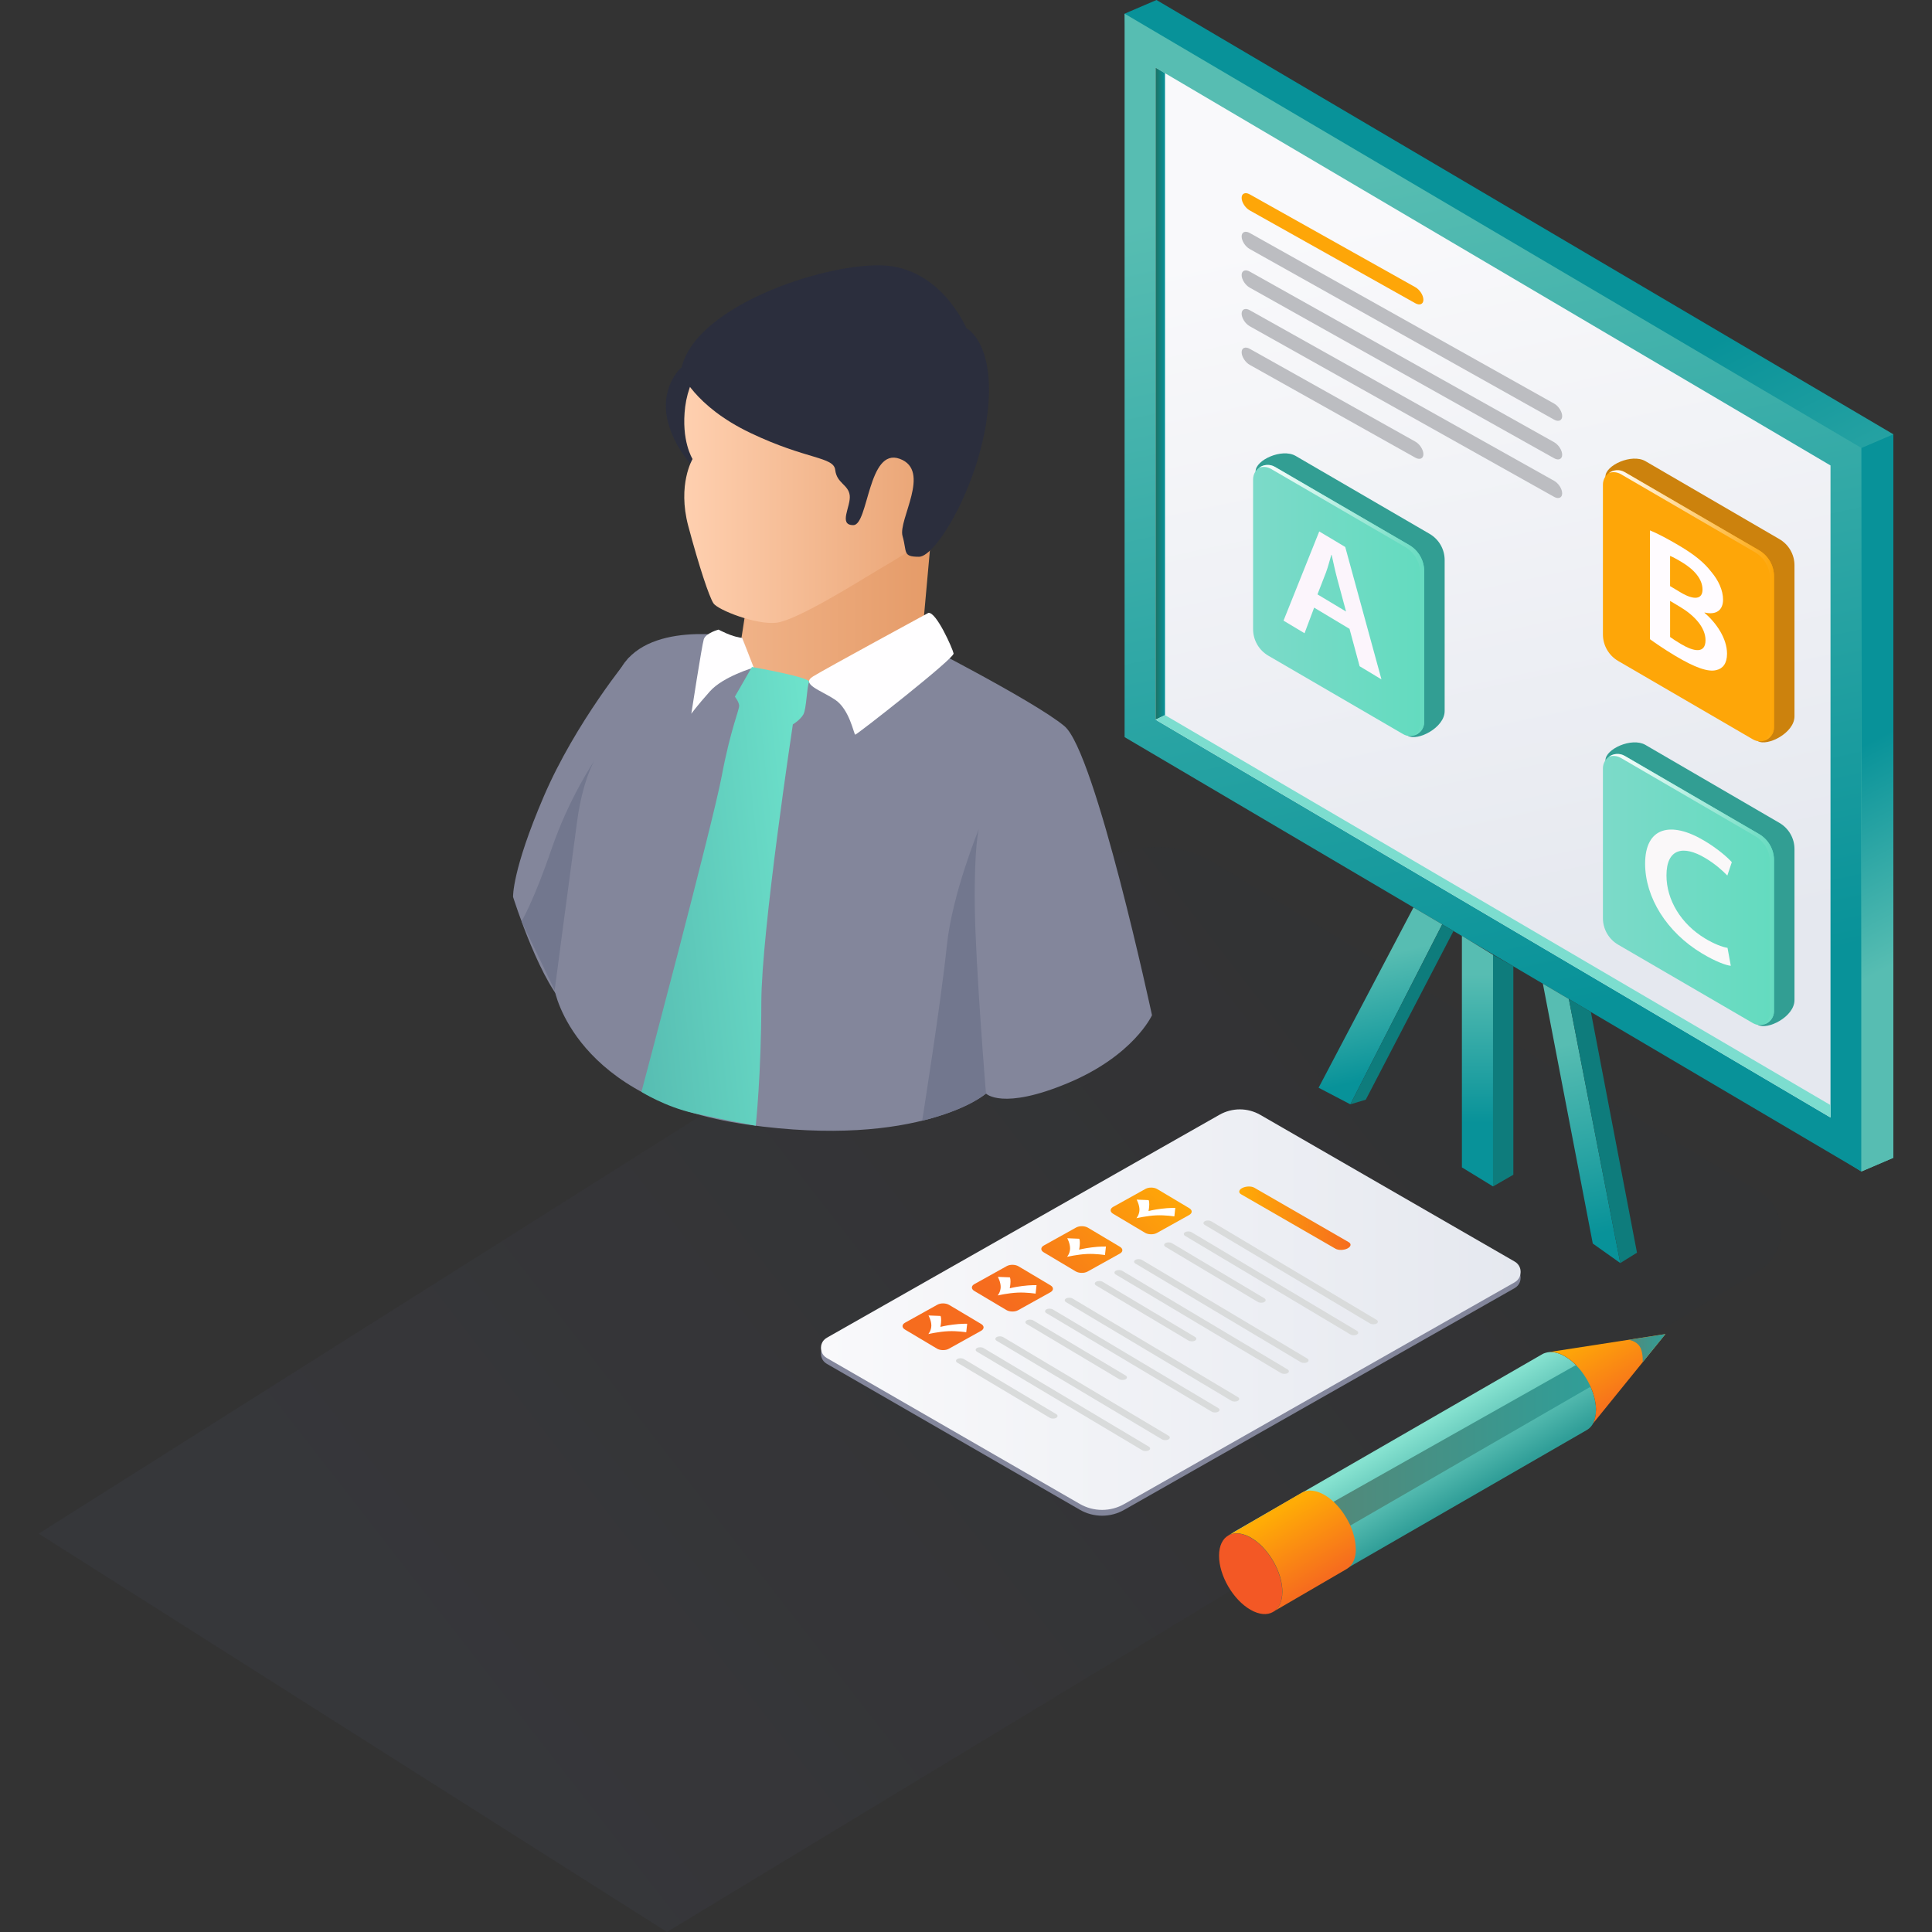 <svg width="100" height="100" viewBox="0 0 100 100" fill="none" xmlns="http://www.w3.org/2000/svg">
<rect x="0" y="0" width="100" height="100" fill="#333333" stroke="none"/>
<path opacity="0.1" d="M90.821 61.539L90.944 61.607C92.574 62.511 92.617 64.821 91.025 65.786L34.523 100L2 79.381L56.913 44.709C58.711 43.575 61.002 43.551 62.821 44.65L90.821 61.539Z" fill="url(#paint0_linear_65_18285)"/>
<path d="M59.86 37.447L58.209 0.708L59.86 0L98 22.479V59.927L96.347 60.635L59.86 37.447Z" fill="url(#paint1_linear_65_18285)"/>
<path d="M58.209 38.154V0.708L96.347 23.187V60.635L58.209 38.154Z" fill="url(#paint2_linear_65_18285)"/>
<path d="M59.812 37.25L94.747 57.842V24.092L59.812 3.5V37.25Z" fill="url(#paint3_linear_65_18285)"/>
<path d="M98 22.479L96.348 23.187V60.635L98 59.927V22.479Z" fill="url(#paint4_linear_65_18285)"/>
<path d="M59.812 37.25V3.5L60.301 3.789V37.016L59.812 37.25Z" fill="url(#paint5_linear_65_18285)"/>
<path d="M59.812 37.249L94.747 57.841V57.2L60.301 37.015L59.812 37.249Z" fill="#7CDDCF"/>
<path d="M73.257 15.696L64.685 10.89C64.455 10.762 64.267 10.47 64.267 10.24C64.267 10.012 64.455 9.931 64.685 10.059L73.257 14.865C73.487 14.994 73.675 15.286 73.675 15.515C73.675 15.743 73.487 15.825 73.257 15.696Z" fill="#FEA608"/>
<path d="M80.44 21.721L64.685 12.889C64.455 12.76 64.267 12.468 64.267 12.239C64.267 12.01 64.455 11.929 64.685 12.058L80.44 20.889C80.67 21.018 80.858 21.31 80.858 21.54C80.858 21.768 80.67 21.849 80.44 21.721Z" fill="#BCBDC1"/>
<path d="M80.44 23.719L64.685 14.887C64.455 14.758 64.267 14.466 64.267 14.237C64.267 14.009 64.455 13.927 64.685 14.056L80.44 22.888C80.67 23.017 80.858 23.308 80.858 23.538C80.858 23.766 80.67 23.848 80.44 23.719Z" fill="#BCBDC1"/>
<path d="M80.44 25.717L64.685 16.885C64.455 16.756 64.267 16.465 64.267 16.235C64.267 16.007 64.455 15.925 64.685 16.054L80.44 24.886C80.67 25.015 80.858 25.307 80.858 25.536C80.858 25.765 80.67 25.846 80.44 25.717Z" fill="#BCBDC1"/>
<path d="M73.257 23.689L64.685 18.884C64.455 18.755 64.267 18.463 64.267 18.233C64.267 18.005 64.455 17.924 64.685 18.053L73.257 22.858C73.487 22.987 73.675 23.279 73.675 23.508C73.675 23.736 73.487 23.818 73.257 23.689Z" fill="#BCBDC1"/>
<path d="M67.053 23.593L73.993 27.631C74.478 27.913 74.775 28.428 74.775 28.987V36.804C74.775 37.672 73.367 38.371 72.884 38.09L66.713 33.366C66.22 33.08 65.919 32.555 65.919 31.989L64.99 24.392C64.99 23.814 66.344 23.192 67.053 23.593Z" fill="#329E93"/>
<path d="M65.995 24.169L72.934 28.208C73.419 28.489 73.716 29.005 73.716 29.563V37.38C73.716 37.935 73.109 38.281 72.627 37.999L65.654 33.942C65.162 33.656 64.86 33.132 64.86 32.566V24.814C64.86 24.236 65.492 23.876 65.995 24.169Z" fill="url(#paint6_linear_65_18285)"/>
<path d="M73.509 37.481V29.664C73.509 29.107 73.212 28.591 72.727 28.308L65.787 24.27C65.589 24.155 65.369 24.143 65.177 24.204C65.405 24.044 65.719 24.007 65.993 24.166L72.933 28.205C73.418 28.486 73.715 29.002 73.715 29.56V37.377C73.715 37.713 73.491 37.972 73.207 38.061C73.387 37.935 73.509 37.73 73.509 37.481Z" fill="url(#paint7_linear_65_18285)"/>
<path d="M85.161 23.866L92.1 27.904C92.585 28.185 92.882 28.701 92.882 29.259V37.076C92.882 37.944 91.475 38.643 90.991 38.362L84.82 33.638C84.328 33.352 84.026 32.828 84.026 32.262L83.098 24.664C83.096 24.086 84.45 23.464 85.161 23.866Z" fill="#CC820D"/>
<path d="M84.101 24.442L91.041 28.48C91.526 28.761 91.823 29.277 91.823 29.835V37.652C91.823 38.208 91.215 38.553 90.733 38.271L83.761 34.214C83.268 33.928 82.967 33.404 82.967 32.838V25.086C82.967 24.508 83.6 24.148 84.101 24.442Z" fill="#FEA608"/>
<path d="M91.616 37.753V29.936C91.616 29.379 91.319 28.863 90.834 28.581L83.895 24.543C83.696 24.427 83.477 24.415 83.284 24.476C83.513 24.316 83.826 24.279 84.101 24.439L91.04 28.477C91.525 28.758 91.822 29.274 91.822 29.832V37.649C91.822 37.986 91.599 38.245 91.315 38.334C91.494 38.208 91.616 38.002 91.616 37.753Z" fill="url(#paint8_linear_65_18285)"/>
<path d="M85.161 38.553L92.1 42.591C92.585 42.873 92.882 43.388 92.882 43.947V51.764C92.882 52.632 91.475 53.331 90.991 53.049L84.82 48.325C84.328 48.039 84.026 47.515 84.026 46.949L83.098 39.352C83.096 38.774 84.45 38.15 85.161 38.553Z" fill="#329E93"/>
<path d="M84.101 39.128L91.041 43.166C91.526 43.447 91.823 43.963 91.823 44.521V52.338C91.823 52.894 91.215 53.239 90.733 52.958L83.761 48.9C83.268 48.614 82.967 48.09 82.967 47.524V39.772C82.967 39.195 83.6 38.836 84.101 39.128Z" fill="url(#paint9_linear_65_18285)"/>
<path d="M91.616 52.441V44.624C91.616 44.067 91.319 43.551 90.834 43.268L83.895 39.23C83.696 39.115 83.477 39.103 83.284 39.163C83.513 39.004 83.826 38.967 84.101 39.127L91.04 43.165C91.525 43.446 91.822 43.962 91.822 44.52V52.337C91.822 52.673 91.599 52.932 91.315 53.021C91.494 52.895 91.616 52.69 91.616 52.441Z" fill="url(#paint10_linear_65_18285)"/>
<path d="M89.586 49.989C89.338 49.967 88.791 49.767 88.097 49.35C86.263 48.251 85.151 46.446 85.151 44.703C85.151 42.818 86.469 42.47 88.234 43.527C88.928 43.944 89.424 44.385 89.638 44.625L89.407 45.318C89.132 45.035 88.756 44.706 88.277 44.419C87.104 43.715 86.256 43.938 86.256 45.314C86.256 46.571 87.001 47.825 88.268 48.584C88.697 48.841 89.141 49.023 89.416 49.06L89.586 49.989Z" fill="#FAF8F9"/>
<path d="M85.399 27.452C85.734 27.584 86.341 27.898 86.932 28.252C87.712 28.718 88.191 29.101 88.585 29.609C88.945 30.037 89.185 30.554 89.185 31.038C89.185 31.566 88.851 31.849 88.227 31.703V31.72C88.834 32.237 89.391 33.047 89.391 33.836C89.391 34.346 89.168 34.611 88.834 34.684C88.424 34.793 87.746 34.567 86.694 33.936C86.112 33.586 85.667 33.276 85.401 33.084V27.452H85.399ZM86.444 30.337L86.983 30.66C87.712 31.098 88.122 31.004 88.122 30.52C88.122 29.985 87.712 29.492 87.043 29.092C86.735 28.907 86.555 28.816 86.443 28.775V30.337H86.444ZM86.444 32.971C86.582 33.071 86.761 33.188 87.001 33.331C87.677 33.737 88.277 33.841 88.277 33.136C88.277 32.474 87.695 31.851 86.967 31.416L86.444 31.103V32.971Z" fill="#FFFCFF"/>
<path d="M68.02 31.451L67.523 32.776L66.435 32.124L68.284 27.507L69.629 28.312L71.504 35.164L70.374 34.485L69.851 32.549L68.02 31.451ZM69.672 31.653L69.218 29.97C69.106 29.555 69.013 29.108 68.927 28.726L68.911 28.715C68.826 28.995 68.739 29.343 68.636 29.622L68.192 30.765L69.672 31.653Z" fill="#FCF5FC"/>
<path d="M77.279 61.41V49.423L75.668 48.438V60.423L77.279 61.41Z" fill="url(#paint11_linear_65_18285)"/>
<path d="M78.331 50.014V60.804L77.28 61.41V49.423L78.331 50.014Z" fill="#0E7C7C"/>
<path d="M79.859 50.916L82.442 64.365L83.866 65.376L81.204 51.709L79.859 50.916Z" fill="url(#paint12_linear_65_18285)"/>
<path d="M81.203 51.709L83.865 65.376L84.73 64.839L82.344 52.38L81.203 51.709Z" fill="#0E7C7C"/>
<path d="M74.649 47.845L69.894 57.16L68.25 56.301L73.162 46.968L74.649 47.845Z" fill="url(#paint13_linear_65_18285)"/>
<path d="M69.894 57.16L74.649 47.846L75.233 48.189L70.692 56.92L69.894 57.16Z" fill="#0E7C7C"/>
<path d="M35.255 19.029C35.255 19.029 34.039 20.097 34.624 22.022C35.209 23.946 36.854 25.046 36.854 25.046L38.407 19.96L35.255 19.029Z" fill="#2B2E3D"/>
<path d="M38.572 32.007L38.241 34.157C38.241 34.157 37.882 36.319 42.566 36.481C47.249 36.642 47.673 33.124 47.673 33.124L48.225 26.959L38.572 32.007Z" fill="url(#paint14_linear_65_18285)"/>
<path d="M42.87 36.525C42.77 36.525 42.669 36.524 42.566 36.519C40.074 36.433 39.02 35.773 38.576 35.233C38.122 34.684 38.2 34.173 38.204 34.151L38.538 31.982L38.556 31.973L48.274 26.892L47.714 33.129C47.712 33.139 47.599 34.031 46.909 34.888C46.297 35.644 45.108 36.525 42.87 36.525ZM38.608 32.032L38.28 34.162C38.279 34.168 38.206 34.663 38.638 35.186C39.074 35.712 40.11 36.356 42.569 36.442C42.672 36.445 42.772 36.448 42.87 36.448C45.076 36.448 46.247 35.583 46.845 34.839C47.522 33.998 47.633 33.129 47.633 33.12L48.18 27.027L38.608 32.032Z" fill="url(#paint15_linear_65_18285)"/>
<path d="M32.58 34.013C32.58 34.013 29.801 37.37 28.145 41.224C26.49 45.078 26.557 46.426 26.557 46.426C26.557 46.426 28.045 51.162 29.481 52.23C30.917 53.298 33.464 41.448 33.464 41.448L32.58 34.013Z" fill="#83869B"/>
<path d="M38.417 33.02C38.417 33.02 34.031 32.074 32.342 34.281C30.65 36.488 28.71 51.258 28.71 51.258C28.71 51.258 29.713 56.939 38.668 58.207C47.622 59.475 51.035 56.603 51.035 56.603C51.035 56.603 51.88 57.481 55.285 56.055C58.689 54.629 59.627 52.547 59.627 52.547C59.627 52.547 56.704 38.935 55.098 37.587C53.492 36.241 46.757 32.832 46.757 32.832L41.88 35.3L39.016 34.767L38.417 33.02Z" fill="#83869B"/>
<path d="M48.051 31.724C48.051 31.724 42.743 34.605 42.085 35.011C41.427 35.417 42.473 35.718 43.224 36.217C43.975 36.716 44.197 38.014 44.266 38.027C44.335 38.042 49.405 34.074 49.358 33.823C49.308 33.573 48.458 31.649 48.051 31.724Z" fill="#FFFEFF"/>
<path d="M38.417 33.02L39.014 34.555C39.014 34.555 37.436 35.011 36.746 35.783C36.058 36.555 35.782 36.944 35.782 36.944C35.782 36.944 36.326 33.42 36.427 33.092C36.529 32.763 37.193 32.589 37.193 32.589C37.193 32.589 37.884 32.97 38.417 33.02Z" fill="#FFFEFF"/>
<path d="M38.92 34.523C38.92 34.523 41.995 35.062 41.877 35.3C41.759 35.54 41.747 36.7 41.578 36.986C41.41 37.272 41.038 37.495 41.038 37.495C41.038 37.495 39.406 48.259 39.406 51.901C39.405 55.544 39.118 58.267 39.118 58.267C39.118 58.267 37.445 57.962 35.931 57.624C34.418 57.286 33.201 56.514 33.201 56.514C33.201 56.514 36.905 42.588 37.358 40.163C37.814 37.737 38.279 36.718 38.258 36.513C38.238 36.309 38.036 36.06 38.036 36.06L38.92 34.523Z" fill="url(#paint16_linear_65_18285)"/>
<path d="M51.034 56.602C51.034 56.602 50.498 50.066 50.456 46.955C50.414 43.844 50.663 42.919 50.663 42.919C50.663 42.919 49.272 46.295 49.004 48.983C48.735 51.67 47.733 58.005 47.733 58.005C47.733 58.005 49.895 57.529 51.034 56.602Z" fill="#72778E"/>
<path d="M28.709 51.257C28.709 51.257 29.572 44.711 29.868 42.536C30.163 40.36 30.759 39.386 30.759 39.386C30.759 39.386 29.46 41.279 28.539 43.969C27.618 46.659 26.994 47.689 26.994 47.689L28.709 51.257Z" fill="#72778E"/>
<path d="M38.132 17.061C36.919 17.775 35.689 19.286 35.466 21.05C35.244 22.814 35.847 23.759 35.847 23.759C35.847 23.759 35.053 25.082 35.624 27.224C36.196 29.366 36.704 30.878 36.926 31.224C37.148 31.57 39.147 32.358 40.195 32.231C41.243 32.105 44.354 30.153 45.305 29.585C46.257 29.018 48.511 27.726 49.145 26.876C49.78 26.026 51.589 21.616 50.098 18.466C48.606 15.317 43.624 13.828 38.132 17.061Z" fill="url(#paint17_linear_65_18285)"/>
<path d="M35.234 19.249C35.234 19.249 35.919 21.016 38.844 22.41C41.766 23.804 43.15 23.629 43.231 24.325C43.311 25.021 43.914 25.078 43.982 25.642C44.049 26.206 43.373 27.181 44.167 27.181C44.961 27.181 44.919 23.137 46.573 23.749C48.227 24.359 46.474 26.91 46.716 27.748C46.958 28.587 46.703 28.818 47.57 28.818C48.437 28.818 50.65 25.177 51.105 21.457C51.562 17.739 50.017 16.984 50.017 16.984C50.017 16.984 48.702 13.815 45.616 13.734C42.531 13.652 35.739 15.921 35.234 19.249Z" fill="#2B2E3D"/>
<path d="M57.044 78.453C56.639 78.453 56.242 78.346 55.893 78.145L42.798 70.593C42.522 70.434 42.493 70.171 42.493 70.066C42.493 69.96 42.523 69.698 42.801 69.54L63.118 58.002C63.437 57.819 63.803 57.722 64.172 57.722C64.543 57.722 64.91 57.819 65.233 58.006L78.395 65.596C78.679 65.759 78.709 66.029 78.707 66.137C78.707 66.245 78.676 66.515 78.392 66.676L58.189 78.149C57.841 78.349 57.446 78.453 57.044 78.453Z" fill="#83869B"/>
<path d="M57.044 78.152C56.639 78.152 56.242 78.045 55.893 77.844L42.798 70.292C42.522 70.134 42.493 69.87 42.493 69.765C42.493 69.66 42.523 69.397 42.801 69.239L63.118 57.701C63.437 57.519 63.803 57.421 64.172 57.421C64.543 57.421 64.91 57.519 65.233 57.705L78.395 65.296C78.679 65.459 78.709 65.728 78.707 65.836C78.707 65.945 78.676 66.214 78.392 66.376L58.189 77.848C57.841 78.047 57.446 78.152 57.044 78.152Z" fill="url(#paint18_linear_65_18285)"/>
<path d="M59.267 63.809L57.611 62.822C57.443 62.721 57.446 62.564 57.614 62.469L59.289 61.538C59.459 61.443 59.733 61.447 59.901 61.548L61.556 62.535C61.725 62.635 61.722 62.792 61.553 62.887L59.879 63.819C59.709 63.912 59.434 63.908 59.267 63.809Z" fill="url(#paint19_linear_65_18285)"/>
<path d="M70.912 68.503L62.359 63.403C62.266 63.348 62.268 63.261 62.36 63.209C62.453 63.157 62.605 63.16 62.698 63.215L71.251 68.315C71.343 68.37 71.342 68.457 71.249 68.509C71.155 68.561 71.004 68.558 70.912 68.503Z" fill="#D9DBDB"/>
<path d="M69.894 69.07L61.341 63.97C61.249 63.915 61.25 63.828 61.343 63.776C61.435 63.724 61.587 63.727 61.68 63.782L70.233 68.882C70.326 68.937 70.324 69.025 70.232 69.076C70.138 69.128 69.987 69.125 69.894 69.07Z" fill="#D9DBDB"/>
<path d="M65.103 67.386L60.324 64.536C60.231 64.481 60.233 64.394 60.325 64.342C60.419 64.29 60.57 64.293 60.662 64.348L65.442 67.198C65.535 67.253 65.533 67.34 65.441 67.392C65.348 67.444 65.196 67.441 65.103 67.386Z" fill="#D9DBDB"/>
<path d="M58.832 62.092C58.832 62.092 58.981 62.357 58.978 62.619C58.975 62.881 58.821 63.054 58.821 63.054C58.821 63.054 59.362 62.928 59.854 62.906C60.32 62.886 60.784 62.961 60.784 62.961L60.833 62.521C60.833 62.521 60.52 62.511 60.096 62.566C59.708 62.614 59.447 62.683 59.447 62.683C59.447 62.683 59.484 62.52 59.486 62.334C59.487 62.149 59.45 62.117 59.45 62.117L58.832 62.092Z" fill="white"/>
<path d="M55.678 65.807L54.023 64.82C53.854 64.72 53.857 64.563 54.026 64.468L55.7 63.536C55.87 63.441 56.144 63.446 56.312 63.546L57.968 64.533C58.136 64.634 58.135 64.791 57.965 64.885L56.29 65.817C56.12 65.911 55.847 65.906 55.678 65.807Z" fill="url(#paint20_linear_65_18285)"/>
<path d="M67.323 70.503L58.77 65.403C58.677 65.348 58.679 65.26 58.771 65.209C58.865 65.157 59.016 65.16 59.109 65.214L67.662 70.315C67.754 70.369 67.753 70.457 67.66 70.509C67.568 70.559 67.416 70.558 67.323 70.503Z" fill="#D9DBDB"/>
<path d="M66.305 71.069L57.752 65.969C57.66 65.914 57.661 65.826 57.754 65.774C57.848 65.723 57.999 65.725 58.091 65.78L66.644 70.88C66.737 70.935 66.735 71.023 66.643 71.075C66.55 71.126 66.398 71.124 66.305 71.069Z" fill="#D9DBDB"/>
<path d="M61.514 69.386L56.735 66.536C56.642 66.481 56.644 66.393 56.736 66.341C56.829 66.29 56.981 66.293 57.074 66.347L61.853 69.198C61.946 69.252 61.944 69.34 61.852 69.392C61.759 69.442 61.607 69.441 61.514 69.386Z" fill="#D9DBDB"/>
<path d="M55.241 64.091C55.241 64.091 55.39 64.356 55.387 64.619C55.384 64.881 55.23 65.054 55.23 65.054C55.23 65.054 55.771 64.928 56.263 64.906C56.729 64.885 57.193 64.961 57.193 64.961L57.243 64.521C57.243 64.521 56.929 64.51 56.505 64.565C56.117 64.614 55.854 64.682 55.854 64.682C55.854 64.682 55.892 64.519 55.893 64.334C55.895 64.149 55.857 64.117 55.857 64.117L55.241 64.091Z" fill="white"/>
<path d="M52.086 67.805L50.43 66.819C50.262 66.718 50.263 66.561 50.433 66.466L52.108 65.534C52.278 65.439 52.551 65.444 52.72 65.545L54.376 66.531C54.544 66.632 54.541 66.789 54.373 66.884L52.698 67.816C52.528 67.91 52.254 67.906 52.086 67.805Z" fill="url(#paint21_linear_65_18285)"/>
<path d="M63.733 72.501L55.18 67.401C55.087 67.346 55.089 67.259 55.181 67.207C55.274 67.155 55.426 67.158 55.519 67.213L64.072 72.313C64.165 72.368 64.163 72.455 64.07 72.507C63.977 72.559 63.824 72.556 63.733 72.501Z" fill="#D9DBDB"/>
<path d="M62.715 73.067L54.161 67.967C54.069 67.912 54.07 67.825 54.163 67.773C54.257 67.721 54.408 67.724 54.5 67.779L63.053 72.879C63.146 72.934 63.145 73.021 63.052 73.073C62.958 73.125 62.806 73.122 62.715 73.067Z" fill="#D9DBDB"/>
<path d="M57.925 71.384L53.145 68.534C53.052 68.479 53.054 68.392 53.146 68.34C53.239 68.288 53.391 68.291 53.484 68.346L58.263 71.196C58.356 71.251 58.354 71.338 58.262 71.39C58.168 71.442 58.017 71.439 57.925 71.384Z" fill="#D9DBDB"/>
<path d="M51.649 66.09C51.649 66.09 51.798 66.355 51.795 66.617C51.792 66.879 51.639 67.053 51.639 67.053C51.639 67.053 52.179 66.927 52.672 66.905C53.137 66.884 53.602 66.959 53.602 66.959L53.651 66.519C53.651 66.519 53.337 66.509 52.913 66.564C52.525 66.613 52.264 66.681 52.264 66.681C52.264 66.681 52.301 66.518 52.303 66.333C52.304 66.148 52.267 66.115 52.267 66.115L51.649 66.09Z" fill="white"/>
<path d="M48.495 69.803L46.84 68.817C46.671 68.716 46.674 68.559 46.843 68.464L48.518 67.532C48.688 67.437 48.961 67.442 49.13 67.543L50.785 68.529C50.954 68.63 50.951 68.787 50.782 68.882L49.107 69.814C48.937 69.908 48.662 69.904 48.495 69.803Z" fill="url(#paint22_linear_65_18285)"/>
<path d="M60.141 74.499L51.588 69.399C51.496 69.344 51.497 69.257 51.59 69.205C51.682 69.153 51.834 69.156 51.927 69.211L60.48 74.311C60.573 74.366 60.571 74.453 60.479 74.505C60.385 74.557 60.234 74.554 60.141 74.499Z" fill="#D9DBDB"/>
<path d="M59.123 75.065L50.57 69.965C50.477 69.91 50.479 69.823 50.571 69.771C50.664 69.719 50.816 69.722 50.908 69.776L59.462 74.877C59.554 74.932 59.553 75.019 59.46 75.071C59.366 75.123 59.215 75.121 59.123 75.065Z" fill="#D9DBDB"/>
<path d="M54.332 73.382L49.552 70.532C49.459 70.477 49.461 70.39 49.554 70.338C49.646 70.286 49.798 70.289 49.891 70.344L54.67 73.194C54.763 73.249 54.762 73.336 54.669 73.388C54.577 73.44 54.424 73.437 54.332 73.382Z" fill="#D9DBDB"/>
<path d="M48.059 68.088C48.059 68.088 48.209 68.353 48.206 68.615C48.203 68.877 48.049 69.051 48.049 69.051C48.049 69.051 48.589 68.925 49.082 68.903C49.547 68.882 50.012 68.957 50.012 68.957L50.061 68.517C50.061 68.517 49.748 68.507 49.324 68.562C48.935 68.611 48.674 68.679 48.674 68.679C48.674 68.679 48.712 68.516 48.713 68.331C48.715 68.145 48.677 68.113 48.677 68.113L48.059 68.088Z" fill="white"/>
<path d="M69.124 64.633L64.239 61.816C64.088 61.729 64.118 61.581 64.306 61.487C64.494 61.394 64.772 61.388 64.922 61.475L69.808 64.293C69.959 64.38 69.929 64.528 69.741 64.622C69.553 64.716 69.275 64.721 69.124 64.633Z" fill="url(#paint23_linear_65_18285)"/>
<path d="M82.608 72.982V72.987C82.607 73.013 82.607 73.038 82.607 73.065C82.605 73.09 82.604 73.117 82.602 73.141C82.602 73.147 82.601 73.153 82.601 73.158C82.601 73.163 82.599 73.169 82.599 73.173C82.598 73.188 82.596 73.203 82.595 73.218C82.592 73.244 82.587 73.269 82.584 73.295C82.583 73.305 82.58 73.314 82.578 73.324C82.577 73.33 82.575 73.338 82.574 73.344C82.572 73.354 82.569 73.364 82.568 73.373C82.562 73.401 82.554 73.43 82.547 73.455C82.545 73.462 82.542 73.469 82.539 73.475C82.536 73.483 82.535 73.492 82.532 73.499C82.528 73.512 82.525 73.526 82.519 73.539C82.508 73.566 82.498 73.589 82.487 73.615C82.486 73.619 82.483 73.624 82.483 73.628C82.481 73.629 82.481 73.631 82.481 73.632C82.472 73.652 82.462 73.671 82.451 73.689C82.451 73.69 82.45 73.69 82.45 73.692C82.441 73.709 82.43 73.726 82.42 73.742C82.418 73.743 82.418 73.743 82.418 73.745C82.414 73.749 82.411 73.754 82.408 73.76C82.387 73.789 82.368 73.816 82.345 73.841C82.338 73.852 82.329 73.859 82.32 73.868C82.301 73.889 82.28 73.908 82.26 73.927C82.251 73.935 82.242 73.942 82.233 73.949C82.204 73.973 82.172 73.995 82.139 74.015L66.024 83.307C66.026 83.305 66.029 83.304 66.03 83.302C66.044 83.295 66.056 83.288 66.067 83.279C66.069 83.277 66.072 83.276 66.075 83.274C66.085 83.267 66.096 83.258 66.106 83.251C66.115 83.243 66.124 83.236 66.133 83.228C66.144 83.22 66.154 83.211 66.165 83.2C66.175 83.19 66.185 83.18 66.194 83.171C66.205 83.16 66.215 83.15 66.224 83.138C66.233 83.126 66.242 83.114 66.251 83.103C66.26 83.091 66.269 83.079 66.278 83.067C66.282 83.06 66.287 83.054 66.293 83.046C66.311 83.02 66.327 82.99 66.342 82.962C66.36 82.928 66.376 82.891 66.391 82.852C66.399 82.836 66.403 82.818 66.409 82.802C66.411 82.8 66.411 82.797 66.411 82.796C66.412 82.791 66.415 82.784 66.417 82.778C66.418 82.774 66.418 82.771 66.42 82.766C66.435 82.719 66.447 82.668 66.457 82.615C66.462 82.594 66.465 82.572 66.468 82.552C66.471 82.528 66.474 82.503 66.477 82.477C66.477 82.476 66.478 82.473 66.478 82.47C66.48 82.467 66.48 82.463 66.48 82.46C66.481 82.445 66.481 82.43 66.482 82.415C66.485 82.372 66.487 82.328 66.487 82.283C66.487 82.156 66.477 82.024 66.456 81.892V81.889C66.456 81.888 66.456 81.888 66.454 81.886C66.433 81.757 66.402 81.627 66.363 81.497C66.362 81.492 66.362 81.489 66.36 81.485C66.356 81.467 66.348 81.449 66.342 81.432C66.338 81.417 66.333 81.402 66.327 81.389C66.317 81.356 66.306 81.323 66.293 81.292C66.241 81.15 66.177 81.008 66.106 80.87C66.081 80.823 66.056 80.777 66.029 80.731C66.021 80.716 66.014 80.703 66.005 80.689C65.968 80.624 65.927 80.561 65.885 80.498C65.764 80.315 65.629 80.144 65.481 79.992C65.462 79.971 65.442 79.95 65.421 79.931C65.394 79.904 65.366 79.878 65.339 79.853C65.293 79.811 65.248 79.771 65.2 79.733C65.093 79.644 64.981 79.565 64.864 79.5C64.841 79.485 64.817 79.473 64.793 79.461C64.758 79.442 64.723 79.424 64.688 79.41C64.676 79.405 64.664 79.399 64.652 79.395C64.641 79.389 64.629 79.383 64.615 79.38C64.615 79.379 64.615 79.379 64.614 79.379C64.603 79.374 64.593 79.371 64.581 79.367C64.578 79.365 64.575 79.364 64.572 79.364C64.561 79.359 64.551 79.356 64.54 79.352C64.533 79.35 64.525 79.347 64.517 79.344C64.499 79.338 64.479 79.333 64.461 79.328C64.454 79.325 64.445 79.324 64.438 79.321C64.422 79.316 64.408 79.313 64.393 79.309H64.391C64.382 79.307 64.373 79.304 64.364 79.303C64.349 79.3 64.337 79.299 64.323 79.296C64.317 79.294 64.311 79.294 64.305 79.293C64.3 79.291 64.296 79.291 64.29 79.291C64.276 79.29 64.264 79.288 64.251 79.287C64.24 79.285 64.231 79.285 64.222 79.285C64.219 79.284 64.215 79.284 64.212 79.284C64.202 79.282 64.191 79.282 64.182 79.282C64.167 79.281 64.154 79.281 64.14 79.281C64.103 79.279 64.069 79.282 64.033 79.285C64.008 79.287 63.982 79.291 63.957 79.297C63.955 79.297 63.952 79.297 63.949 79.299C63.946 79.3 63.945 79.3 63.942 79.3C63.914 79.306 63.885 79.315 63.858 79.324C63.854 79.324 63.851 79.325 63.846 79.327C63.842 79.328 63.836 79.33 63.83 79.331C63.824 79.333 63.818 79.335 63.812 79.338C63.797 79.344 63.782 79.35 63.767 79.358C63.754 79.364 63.74 79.37 63.727 79.379C63.719 79.381 63.712 79.386 63.706 79.39L79.832 70.091C79.851 70.079 79.872 70.07 79.893 70.059C79.899 70.056 79.906 70.053 79.914 70.052L79.957 70.034C79.96 70.034 79.962 70.033 79.965 70.033C79.968 70.031 79.971 70.031 79.974 70.03C80.008 70.018 80.041 70.009 80.076 70.002C80.078 70.002 80.078 70.002 80.078 70.002C80.079 70.002 80.082 70 80.085 70C80.109 69.996 80.135 69.993 80.162 69.988C80.166 69.988 80.169 69.987 80.174 69.987C80.178 69.985 80.184 69.985 80.188 69.985C80.206 69.984 80.223 69.984 80.239 69.984C80.245 69.982 80.251 69.982 80.257 69.982H80.269C80.284 69.982 80.296 69.984 80.311 69.984C80.318 69.985 80.326 69.985 80.335 69.985C80.338 69.985 80.341 69.987 80.345 69.987C80.357 69.988 80.369 69.988 80.379 69.991C80.388 69.993 80.397 69.993 80.406 69.993C80.411 69.994 80.414 69.994 80.418 69.994C80.429 69.996 80.439 69.999 80.451 70C80.46 70.002 80.469 70.002 80.478 70.005C80.483 70.006 80.488 70.006 80.493 70.008C80.502 70.009 80.512 70.012 80.521 70.013C80.529 70.015 80.536 70.018 80.545 70.018C80.553 70.019 80.56 70.022 80.566 70.024C80.576 70.027 80.585 70.028 80.596 70.031C80.6 70.033 80.606 70.034 80.611 70.036C80.623 70.039 80.633 70.043 80.645 70.046C80.653 70.049 80.66 70.051 80.669 70.053C80.672 70.055 80.674 70.055 80.677 70.055C80.699 70.062 80.72 70.071 80.742 70.08C80.763 70.088 80.785 70.098 80.806 70.107C80.809 70.108 80.814 70.11 80.817 70.111C80.824 70.116 80.832 70.119 80.841 70.123C80.853 70.128 80.862 70.133 80.874 70.138C80.881 70.141 80.887 70.145 80.894 70.15C80.903 70.154 80.912 70.157 80.921 70.163C80.929 70.166 80.935 70.171 80.941 70.174C80.959 70.182 80.975 70.193 80.993 70.202C80.998 70.205 81.003 70.208 81.009 70.21C81.032 70.225 81.056 70.239 81.078 70.254C81.102 70.268 81.124 70.283 81.147 70.299C81.15 70.301 81.153 70.304 81.156 70.305C81.159 70.307 81.162 70.31 81.165 70.311C81.183 70.323 81.199 70.335 81.217 70.348C81.241 70.366 81.265 70.384 81.288 70.402C81.296 70.408 81.305 70.415 81.312 70.421C81.317 70.425 81.323 70.43 81.327 70.434C81.339 70.443 81.35 70.452 81.36 70.461C81.384 70.482 81.409 70.502 81.432 70.523C81.444 70.534 81.454 70.544 81.466 70.554C81.471 70.559 81.477 70.563 81.483 70.569C81.49 70.576 81.498 70.582 81.504 70.59C81.527 70.612 81.55 70.634 81.572 70.658C81.587 70.673 81.602 70.688 81.617 70.704C81.621 70.708 81.624 70.711 81.627 70.716C81.63 70.72 81.635 70.723 81.638 70.728C81.659 70.75 81.681 70.773 81.701 70.797C81.721 70.821 81.744 70.845 81.763 70.87C81.763 70.87 81.763 70.87 81.765 70.871C81.765 70.871 81.765 70.871 81.766 70.873C81.787 70.896 81.806 70.922 81.826 70.947C81.85 70.978 81.875 71.009 81.897 71.04C81.933 71.088 81.966 71.136 82.001 71.185C82.005 71.19 82.008 71.197 82.011 71.202C82.035 71.236 82.054 71.271 82.077 71.305C82.092 71.329 82.106 71.351 82.12 71.376C82.124 71.381 82.126 71.388 82.13 71.393C82.138 71.407 82.145 71.421 82.154 71.434C82.169 71.462 82.186 71.49 82.201 71.519C82.213 71.541 82.224 71.563 82.235 71.585C82.238 71.59 82.241 71.597 82.244 71.602C82.245 71.606 82.248 71.61 82.25 71.615C82.265 71.643 82.278 71.671 82.292 71.699C82.304 71.726 82.316 71.751 82.328 71.778C82.329 71.782 82.33 71.785 82.332 71.79C82.333 71.793 82.333 71.796 82.336 71.799C82.344 71.818 82.353 71.837 82.36 71.855C82.371 71.882 82.381 71.907 82.392 71.933C82.398 71.95 82.404 71.967 82.411 71.984C82.412 71.988 82.414 71.991 82.415 71.996C82.417 72 82.42 72.007 82.421 72.012C82.432 72.038 82.441 72.067 82.45 72.093C82.459 72.12 82.468 72.15 82.477 72.176C82.478 72.181 82.478 72.184 82.48 72.188C82.481 72.193 82.481 72.195 82.483 72.2C82.489 72.221 82.496 72.243 82.501 72.262C82.508 72.29 82.517 72.32 82.525 72.348C82.528 72.36 82.529 72.372 82.532 72.385C82.533 72.391 82.535 72.397 82.536 72.403C82.538 72.413 82.541 72.422 82.544 72.433C82.55 72.461 82.556 72.489 82.562 72.517C82.566 72.542 82.571 72.569 82.575 72.594C82.575 72.596 82.575 72.596 82.575 72.596C82.575 72.597 82.577 72.597 82.577 72.598C82.581 72.625 82.584 72.652 82.589 72.68C82.592 72.707 82.595 72.732 82.598 72.758C82.599 72.767 82.599 72.776 82.599 72.785C82.599 72.79 82.601 72.796 82.601 72.8C82.602 72.812 82.602 72.824 82.604 72.835C82.605 72.862 82.607 72.887 82.608 72.914C82.607 72.935 82.608 72.96 82.608 72.982Z" fill="url(#paint24_linear_65_18285)"/>
<path d="M64.863 79.501C65.76 80.015 66.484 81.261 66.481 82.283C66.478 83.305 65.749 83.719 64.852 83.205C63.954 82.691 63.23 81.445 63.233 80.423C63.238 79.399 63.966 78.987 64.863 79.501Z" fill="#2F655F"/>
<path d="M81.57 70.655L69.018 77.734L69.888 78.964L82.328 71.775C82.326 71.775 82.222 70.646 81.57 70.655Z" fill="url(#paint25_linear_65_18285)"/>
<path d="M82.609 72.988V72.984C82.609 72.96 82.608 72.936 82.608 72.911C82.606 72.886 82.606 72.859 82.603 72.833C82.602 72.821 82.602 72.809 82.6 72.797C82.6 72.793 82.599 72.787 82.599 72.782C82.597 72.773 82.597 72.764 82.597 72.756C82.594 72.729 82.591 72.704 82.588 72.677C82.585 72.65 82.581 72.624 82.576 72.596C82.576 72.594 82.575 72.594 82.575 72.593V72.591C82.57 72.566 82.567 72.539 82.561 72.514C82.557 72.487 82.549 72.458 82.543 72.43C82.542 72.419 82.539 72.41 82.536 72.4C82.534 72.394 82.533 72.388 82.531 72.382C82.528 72.37 82.527 72.359 82.524 72.345C82.517 72.317 82.509 72.287 82.5 72.259C82.496 72.239 82.488 72.218 82.482 72.197C82.481 72.194 82.481 72.19 82.479 72.185C82.478 72.181 82.478 72.178 82.476 72.173C82.467 72.147 82.458 72.117 82.449 72.091C82.441 72.064 82.431 72.036 82.421 72.009C82.42 72.005 82.417 71.997 82.415 71.993C82.414 71.988 82.412 71.985 82.411 71.981C82.403 71.963 82.397 71.947 82.391 71.93C82.381 71.904 82.37 71.879 82.36 71.852C82.352 71.834 82.344 71.815 82.336 71.796C82.335 71.793 82.333 71.79 82.332 71.787C82.33 71.782 82.329 71.779 82.327 71.775C82.315 71.748 82.303 71.723 82.291 71.696C82.278 71.668 82.264 71.64 82.249 71.612C82.248 71.608 82.245 71.605 82.243 71.599C82.24 71.594 82.237 71.587 82.234 71.582C82.224 71.56 82.212 71.538 82.2 71.516C82.185 71.488 82.169 71.459 82.154 71.431C82.146 71.418 82.139 71.405 82.13 71.39C82.126 71.385 82.124 71.378 82.12 71.374C82.106 71.35 82.09 71.328 82.076 71.302C82.054 71.268 82.033 71.233 82.011 71.199C82.008 71.194 82.005 71.187 82 71.182C81.966 71.133 81.933 71.085 81.897 71.037C81.873 71.006 81.849 70.975 81.826 70.944C81.806 70.92 81.785 70.895 81.766 70.87C81.764 70.868 81.764 70.868 81.764 70.868C81.763 70.867 81.763 70.867 81.763 70.867C81.742 70.842 81.721 70.818 81.7 70.794C81.679 70.771 81.658 70.747 81.637 70.725C81.634 70.72 81.63 70.717 81.627 70.713C81.623 70.708 81.62 70.705 81.617 70.701C81.602 70.686 81.587 70.671 81.572 70.655C81.549 70.631 81.527 70.609 81.503 70.587C81.496 70.579 81.488 70.574 81.482 70.566C81.478 70.562 81.47 70.557 81.466 70.551C81.454 70.54 81.443 70.531 81.431 70.52C81.407 70.499 81.384 70.477 81.36 70.458C81.349 70.449 81.339 70.44 81.327 70.431C81.323 70.427 81.317 70.424 81.312 70.418C81.305 70.412 81.296 70.405 81.288 70.399C81.264 70.381 81.242 70.362 81.216 70.346C81.199 70.332 81.182 70.32 81.164 70.308C81.161 70.307 81.158 70.304 81.155 70.302C81.152 70.301 81.149 70.298 81.146 70.297C81.122 70.28 81.1 70.266 81.078 70.251C81.055 70.236 81.031 70.222 81.009 70.208C81.003 70.205 80.999 70.202 80.993 70.199C80.975 70.19 80.958 70.18 80.94 70.171C80.934 70.168 80.928 70.163 80.921 70.16C80.912 70.156 80.903 70.151 80.894 70.147C80.887 70.142 80.881 70.14 80.873 70.135C80.861 70.131 80.852 70.125 80.84 70.12C80.833 70.116 80.825 70.113 80.816 70.109C80.813 70.107 80.809 70.106 80.806 70.104C80.785 70.094 80.763 70.085 80.742 70.077C80.719 70.069 80.698 70.06 80.676 70.052C80.673 70.051 80.672 70.051 80.669 70.051C80.661 70.048 80.654 70.046 80.645 70.043C80.634 70.04 80.622 70.036 80.61 70.033C80.606 70.031 80.6 70.03 80.596 70.028C80.585 70.025 80.576 70.024 80.566 70.021C80.558 70.02 80.551 70.017 80.545 70.015C80.537 70.014 80.53 70.012 80.521 70.011C80.512 70.009 80.501 70.006 80.493 70.005C80.488 70.003 80.482 70.003 80.478 70.002C80.469 70 80.46 69.999 80.451 69.997C80.44 69.996 80.43 69.993 80.418 69.991C80.413 69.991 80.41 69.99 80.406 69.99C80.398 69.989 80.388 69.989 80.379 69.989C80.369 69.987 80.355 69.986 80.345 69.984C80.34 69.984 80.337 69.983 80.334 69.983C80.327 69.983 80.318 69.983 80.31 69.981C80.296 69.981 80.284 69.98 80.269 69.98H80.257C80.251 69.98 80.245 69.98 80.239 69.981C80.222 69.981 80.204 69.983 80.188 69.983C80.183 69.983 80.178 69.983 80.173 69.984C80.169 69.984 80.166 69.986 80.161 69.986L86.205 69.051L82.447 73.69C82.457 73.672 82.467 73.653 82.476 73.634C82.476 73.632 82.478 73.631 82.478 73.63C82.479 73.625 82.481 73.622 82.482 73.616C82.493 73.593 82.503 73.567 82.514 73.541C82.518 73.529 82.523 73.514 82.527 73.501C82.53 73.493 82.531 73.484 82.534 73.477C82.536 73.47 82.539 73.464 82.542 73.456C82.549 73.43 82.557 73.403 82.563 73.375C82.564 73.364 82.567 73.354 82.569 73.345C82.57 73.339 82.572 73.332 82.573 73.326C82.575 73.316 82.578 73.307 82.579 73.296C82.584 73.271 82.587 73.246 82.59 73.219C82.591 73.204 82.593 73.19 82.594 73.175C82.594 73.17 82.596 73.164 82.596 73.16C82.597 73.154 82.597 73.148 82.597 73.142C82.599 73.118 82.602 73.092 82.602 73.067C82.608 73.04 82.608 73.015 82.609 72.988Z" fill="url(#paint26_linear_65_18285)"/>
<path d="M84.285 69.349C84.285 69.349 84.649 69.384 84.855 69.668C85.061 69.954 85.026 70.508 85.026 70.508L86.206 69.051L84.285 69.349Z" fill="url(#paint27_linear_65_18285)"/>
<path d="M70.17 80.107C70.168 80.081 70.168 80.055 70.167 80.029C70.167 80.017 70.165 80.005 70.164 79.993C70.164 79.987 70.162 79.983 70.162 79.978C70.161 79.97 70.161 79.961 70.161 79.95C70.158 79.924 70.155 79.897 70.152 79.87C70.149 79.844 70.144 79.816 70.14 79.789C70.14 79.787 70.14 79.787 70.14 79.786C70.14 79.784 70.14 79.784 70.14 79.783C70.135 79.758 70.131 79.733 70.127 79.706C70.121 79.678 70.116 79.65 70.109 79.621C70.107 79.611 70.104 79.601 70.101 79.592C70.1 79.586 70.098 79.58 70.097 79.574C70.094 79.562 70.091 79.549 70.088 79.537C70.08 79.509 70.073 79.479 70.065 79.451C70.059 79.43 70.053 79.41 70.047 79.387C70.046 79.383 70.046 79.38 70.044 79.376C70.043 79.371 70.043 79.368 70.041 79.364C70.033 79.336 70.024 79.307 70.015 79.279C70.006 79.251 69.995 79.225 69.986 79.196C69.985 79.192 69.982 79.186 69.98 79.181C69.979 79.177 69.977 79.173 69.976 79.17C69.97 79.152 69.962 79.136 69.956 79.118C69.946 79.091 69.936 79.064 69.925 79.039C69.918 79.02 69.909 79.001 69.901 78.983C69.9 78.98 69.898 78.977 69.897 78.973C69.895 78.97 69.894 78.965 69.892 78.962C69.88 78.936 69.868 78.91 69.856 78.884C69.843 78.856 69.83 78.826 69.815 78.798C69.813 78.793 69.81 78.789 69.807 78.784C69.804 78.779 69.801 78.773 69.798 78.768C69.786 78.746 69.774 78.724 69.762 78.7C69.748 78.672 69.731 78.644 69.715 78.616C69.707 78.602 69.7 78.588 69.691 78.574C69.688 78.568 69.685 78.564 69.682 78.558C69.667 78.534 69.652 78.51 69.637 78.487C69.615 78.451 69.594 78.416 69.571 78.382C69.568 78.376 69.564 78.37 69.561 78.365C69.528 78.315 69.492 78.267 69.458 78.219C69.434 78.186 69.41 78.155 69.385 78.124C69.364 78.099 69.344 78.073 69.323 78.048C69.323 78.048 69.323 78.047 69.322 78.047C69.322 78.047 69.322 78.047 69.32 78.045C69.3 78.02 69.279 77.996 69.258 77.971C69.237 77.948 69.216 77.924 69.194 77.902C69.191 77.897 69.186 77.894 69.183 77.89C69.18 77.885 69.176 77.882 69.173 77.878C69.158 77.862 69.143 77.847 69.128 77.831C69.106 77.807 69.082 77.785 69.059 77.762C69.052 77.755 69.044 77.749 69.037 77.742C69.031 77.737 69.026 77.731 69.02 77.727C69.009 77.716 68.998 77.706 68.986 77.696C68.962 77.674 68.938 77.653 68.913 77.632C68.903 77.623 68.891 77.614 68.88 77.605C68.874 77.601 68.87 77.597 68.864 77.592C68.856 77.586 68.847 77.579 68.84 77.573C68.816 77.553 68.792 77.536 68.768 77.518C68.75 77.505 68.732 77.493 68.716 77.481C68.713 77.48 68.71 77.477 68.707 77.475C68.704 77.474 68.701 77.471 68.698 77.469C68.676 77.453 68.652 77.438 68.628 77.423C68.606 77.408 68.582 77.395 68.559 77.382C68.553 77.379 68.549 77.376 68.543 77.373C68.525 77.362 68.508 77.354 68.491 77.343C68.485 77.34 68.477 77.337 68.471 77.333C68.462 77.328 68.453 77.324 68.444 77.32C68.437 77.317 68.431 77.312 68.423 77.309C68.413 77.303 68.401 77.299 68.391 77.294C68.383 77.291 68.374 77.287 68.367 77.282C68.364 77.281 68.361 77.279 68.356 77.278C68.334 77.268 68.313 77.259 68.291 77.251C68.268 77.243 68.246 77.235 68.225 77.226C68.222 77.225 68.219 77.225 68.216 77.223C68.209 77.22 68.2 77.219 68.192 77.216C68.182 77.213 68.17 77.208 68.159 77.205C68.153 77.204 68.149 77.203 68.143 77.201C68.132 77.198 68.123 77.195 68.115 77.194C68.107 77.192 68.1 77.189 68.092 77.188C68.085 77.186 68.077 77.185 68.07 77.183C68.061 77.182 68.05 77.179 68.041 77.177C68.037 77.176 68.031 77.174 68.026 77.174C68.017 77.173 68.008 77.171 67.999 77.17C67.989 77.168 67.977 77.165 67.967 77.164C67.962 77.164 67.959 77.162 67.955 77.162C67.946 77.161 67.937 77.161 67.928 77.159C67.916 77.158 67.904 77.156 67.892 77.156C67.889 77.156 67.885 77.155 67.882 77.155C67.874 77.155 67.865 77.155 67.858 77.154C67.844 77.154 67.829 77.152 67.816 77.152C67.811 77.152 67.808 77.152 67.804 77.152C67.798 77.152 67.792 77.152 67.786 77.154C67.768 77.154 67.752 77.155 67.735 77.156C67.731 77.156 67.725 77.156 67.72 77.158C67.716 77.158 67.713 77.159 67.71 77.159C67.685 77.162 67.658 77.165 67.634 77.17C67.632 77.17 67.629 77.17 67.628 77.171C67.628 77.171 67.628 77.171 67.626 77.171C67.591 77.179 67.556 77.188 67.522 77.2C67.519 77.201 67.516 77.201 67.513 77.203C67.51 77.204 67.508 77.204 67.505 77.205C67.49 77.211 67.477 77.217 67.462 77.223C67.455 77.226 67.449 77.229 67.441 77.232C67.42 77.243 67.399 77.253 67.38 77.263L63.578 79.476C63.597 79.465 63.618 79.454 63.639 79.445C63.647 79.442 63.653 79.439 63.66 79.436C63.675 79.43 63.689 79.424 63.703 79.418C63.709 79.417 63.714 79.416 63.72 79.413C63.754 79.401 63.789 79.392 63.824 79.385C63.827 79.385 63.829 79.385 63.832 79.383C63.857 79.379 63.883 79.374 63.91 79.373C63.919 79.371 63.927 79.371 63.936 79.37C63.953 79.368 63.971 79.368 63.989 79.367C63.999 79.367 64.008 79.367 64.019 79.367C64.032 79.367 64.047 79.367 64.06 79.368C64.072 79.368 64.083 79.37 64.095 79.37C64.106 79.371 64.118 79.373 64.13 79.373C64.144 79.374 64.156 79.376 64.169 79.377C64.18 79.379 64.192 79.38 64.202 79.383C64.216 79.386 64.23 79.387 64.244 79.39C64.253 79.392 64.263 79.395 64.272 79.396C64.287 79.399 64.302 79.404 64.319 79.408C64.328 79.411 64.338 79.413 64.347 79.416C64.363 79.42 64.38 79.426 64.398 79.43C64.405 79.433 64.413 79.435 64.421 79.438C64.447 79.447 64.471 79.456 64.496 79.465C64.522 79.475 64.545 79.485 64.571 79.497C64.578 79.5 64.587 79.504 64.595 79.509C64.613 79.518 64.63 79.525 64.648 79.534C64.657 79.538 64.666 79.543 64.675 79.547C64.699 79.559 64.723 79.573 64.747 79.586C64.802 79.617 64.857 79.653 64.911 79.69C64.914 79.691 64.917 79.694 64.92 79.697C64.971 79.733 65.02 79.77 65.068 79.808C65.074 79.813 65.078 79.817 65.084 79.822C65.132 79.86 65.178 79.9 65.223 79.941C65.229 79.946 65.234 79.952 65.24 79.956C65.286 79.999 65.331 80.044 65.375 80.091C65.378 80.096 65.383 80.099 65.386 80.103C65.434 80.153 65.48 80.205 65.525 80.258L65.526 80.26C65.614 80.365 65.696 80.476 65.774 80.592C65.796 80.626 65.819 80.661 65.84 80.697C65.858 80.727 65.877 80.755 65.893 80.784C65.901 80.798 65.91 80.812 65.917 80.826C65.946 80.876 65.974 80.927 65.999 80.977C66.002 80.983 66.005 80.989 66.008 80.993C66.04 81.055 66.07 81.118 66.098 81.181C66.099 81.184 66.101 81.187 66.102 81.192C66.129 81.254 66.154 81.316 66.178 81.38C66.18 81.384 66.181 81.387 66.183 81.392C66.207 81.455 66.229 81.52 66.249 81.584C66.25 81.589 66.25 81.592 66.252 81.596C66.271 81.658 66.287 81.721 66.302 81.783C66.304 81.789 66.305 81.795 66.307 81.8C66.322 81.864 66.334 81.928 66.344 81.992C66.344 81.993 66.344 81.993 66.344 81.995C66.355 82.058 66.362 82.122 66.368 82.186C66.368 82.19 66.37 82.196 66.37 82.201C66.374 82.264 66.377 82.326 66.377 82.389C66.377 82.451 66.374 82.51 66.368 82.566C66.368 82.572 66.367 82.577 66.367 82.581C66.361 82.633 66.353 82.683 66.344 82.732C66.343 82.738 66.341 82.746 66.34 82.751C66.329 82.799 66.319 82.843 66.304 82.886C66.301 82.894 66.298 82.903 66.296 82.91C66.283 82.95 66.268 82.989 66.25 83.026C66.249 83.03 66.247 83.034 66.244 83.039C66.225 83.08 66.202 83.12 66.178 83.157C66.175 83.162 66.171 83.166 66.168 83.171C66.149 83.2 66.126 83.228 66.104 83.254C66.096 83.263 66.087 83.272 66.078 83.28C66.059 83.301 66.038 83.32 66.017 83.34C66.008 83.347 65.999 83.356 65.99 83.362C65.96 83.385 65.929 83.408 65.896 83.427L69.698 81.214C69.731 81.195 69.762 81.172 69.792 81.149C69.801 81.141 69.81 81.134 69.819 81.126C69.84 81.109 69.861 81.088 69.88 81.067C69.889 81.058 69.897 81.049 69.906 81.041C69.928 81.014 69.949 80.987 69.97 80.958C69.973 80.953 69.977 80.949 69.98 80.944C69.98 80.943 69.982 80.943 69.983 80.941C70.006 80.907 70.027 80.87 70.044 80.83C70.044 80.829 70.046 80.827 70.046 80.826C70.047 80.821 70.049 80.817 70.052 80.812C70.064 80.787 70.074 80.764 70.085 80.737C70.089 80.724 70.094 80.71 70.098 80.697C70.101 80.689 70.104 80.681 70.106 80.673C70.109 80.666 70.11 80.66 70.113 80.653C70.121 80.626 70.128 80.598 70.136 80.57C70.139 80.559 70.14 80.549 70.141 80.538C70.143 80.532 70.144 80.525 70.146 80.519C70.147 80.509 70.15 80.5 70.152 80.49C70.156 80.464 70.161 80.438 70.164 80.412C70.165 80.398 70.167 80.383 70.168 80.368C70.168 80.364 70.17 80.358 70.17 80.353C70.17 80.347 70.171 80.341 70.171 80.335C70.173 80.31 70.174 80.285 70.176 80.258C70.177 80.233 70.177 80.207 70.177 80.18C70.177 80.178 70.177 80.177 70.177 80.175C70.17 80.158 70.17 80.132 70.17 80.107Z" fill="url(#paint28_linear_65_18285)"/>
<path d="M64.738 79.593C65.641 80.11 66.371 81.365 66.368 82.395C66.365 83.424 65.631 83.84 64.728 83.322C63.825 82.805 63.095 81.55 63.098 80.519C63.101 79.49 63.835 79.075 64.738 79.593Z" fill="#F35825"/>
<defs>
<linearGradient id="paint0_linear_65_18285" x1="70.633" y1="54.114" x2="26.594" y2="88.37" gradientUnits="userSpaceOnUse">
<stop stop-color="#2B2E3D"/>
<stop offset="1" stop-color="#525575"/>
</linearGradient>
<linearGradient id="paint1_linear_65_18285" x1="86.556" y1="44.675" x2="76.104" y2="24.202" gradientUnits="userSpaceOnUse">
<stop stop-color="#57BDB2"/>
<stop offset="1" stop-color="#089299"/>
</linearGradient>
<linearGradient id="paint2_linear_65_18285" x1="72.491" y1="8.663" x2="81.784" y2="52.046" gradientUnits="userSpaceOnUse">
<stop stop-color="#57BDB2"/>
<stop offset="1" stop-color="#089299"/>
</linearGradient>
<linearGradient id="paint3_linear_65_18285" x1="72.933" y1="10.691" x2="81.37" y2="50.077" gradientUnits="userSpaceOnUse">
<stop stop-color="#F9F9FB"/>
<stop offset="1" stop-color="#E5E8EF"/>
</linearGradient>
<linearGradient id="paint4_linear_65_18285" x1="100.791" y1="48.535" x2="95.852" y2="38.861" gradientUnits="userSpaceOnUse">
<stop stop-color="#57BDB2"/>
<stop offset="1" stop-color="#089299"/>
</linearGradient>
<linearGradient id="paint5_linear_65_18285" x1="59.812" y1="20.376" x2="60.301" y2="20.376" gradientUnits="userSpaceOnUse">
<stop stop-color="#1C7265"/>
<stop offset="1" stop-color="#089299"/>
</linearGradient>
<linearGradient id="paint6_linear_65_18285" x1="73.716" y1="31.081" x2="64.86" y2="31.081" gradientUnits="userSpaceOnUse">
<stop stop-color="#63DBBF"/>
<stop offset="1" stop-color="#7CDAC9"/>
</linearGradient>
<linearGradient id="paint7_linear_65_18285" x1="73.716" y1="31.064" x2="65.177" y2="31.064" gradientUnits="userSpaceOnUse">
<stop stop-color="#66DBC0"/>
<stop offset="1" stop-color="white"/>
</linearGradient>
<linearGradient id="paint8_linear_65_18285" x1="91.823" y1="31.336" x2="83.284" y2="31.336" gradientUnits="userSpaceOnUse">
<stop stop-color="#FEA608"/>
<stop offset="1" stop-color="white"/>
</linearGradient>
<linearGradient id="paint9_linear_65_18285" x1="91.823" y1="46.041" x2="82.967" y2="46.041" gradientUnits="userSpaceOnUse">
<stop stop-color="#63DBBF"/>
<stop offset="1" stop-color="#7CDAC9"/>
</linearGradient>
<linearGradient id="paint10_linear_65_18285" x1="91.823" y1="46.023" x2="83.284" y2="46.023" gradientUnits="userSpaceOnUse">
<stop stop-color="#66DBC0"/>
<stop offset="1" stop-color="white"/>
</linearGradient>
<linearGradient id="paint11_linear_65_18285" x1="76.473" y1="50.443" x2="76.473" y2="58.108" gradientUnits="userSpaceOnUse">
<stop stop-color="#57BDB2"/>
<stop offset="1" stop-color="#089299"/>
</linearGradient>
<linearGradient id="paint12_linear_65_18285" x1="80.909" y1="54.1" x2="83.126" y2="63.796" gradientUnits="userSpaceOnUse">
<stop stop-color="#57BDB2"/>
<stop offset="1" stop-color="#089299"/>
</linearGradient>
<linearGradient id="paint13_linear_65_18285" x1="70.874" y1="49.594" x2="72.236" y2="55.55" gradientUnits="userSpaceOnUse">
<stop stop-color="#57BDB2"/>
<stop offset="1" stop-color="#089299"/>
</linearGradient>
<linearGradient id="paint14_linear_65_18285" x1="38.235" y1="31.723" x2="48.225" y2="31.723" gradientUnits="userSpaceOnUse">
<stop offset="0.031" stop-color="#F0B287"/>
<stop offset="1" stop-color="#E59B68"/>
</linearGradient>
<linearGradient id="paint15_linear_65_18285" x1="38.196" y1="31.708" x2="48.272" y2="31.708" gradientUnits="userSpaceOnUse">
<stop stop-color="#EFB084"/>
<stop offset="1" stop-color="#E59B68"/>
</linearGradient>
<linearGradient id="paint16_linear_65_18285" x1="32.237" y1="47.076" x2="42.972" y2="45.98" gradientUnits="userSpaceOnUse">
<stop stop-color="#57BDB2"/>
<stop offset="1" stop-color="#6EE3CC"/>
</linearGradient>
<linearGradient id="paint17_linear_65_18285" x1="35.417" y1="23.749" x2="50.673" y2="23.749" gradientUnits="userSpaceOnUse">
<stop stop-color="#FFD0B0"/>
<stop offset="1" stop-color="#E59B68"/>
</linearGradient>
<linearGradient id="paint18_linear_65_18285" x1="42.492" y1="67.787" x2="78.706" y2="67.787" gradientUnits="userSpaceOnUse">
<stop stop-color="#F9F9FB"/>
<stop offset="1" stop-color="#E5E8EF"/>
</linearGradient>
<linearGradient id="paint19_linear_65_18285" x1="61.297" y1="60.965" x2="53.605" y2="68.766" gradientUnits="userSpaceOnUse">
<stop stop-color="#FFAC06"/>
<stop offset="1" stop-color="#F66C1E"/>
</linearGradient>
<linearGradient id="paint20_linear_65_18285" x1="60.5" y1="60.177" x2="52.808" y2="67.977" gradientUnits="userSpaceOnUse">
<stop stop-color="#FFAC06"/>
<stop offset="1" stop-color="#F66C1E"/>
</linearGradient>
<linearGradient id="paint21_linear_65_18285" x1="59.7" y1="59.388" x2="52.007" y2="67.188" gradientUnits="userSpaceOnUse">
<stop stop-color="#FFAC06"/>
<stop offset="1" stop-color="#F66C1E"/>
</linearGradient>
<linearGradient id="paint22_linear_65_18285" x1="58.9" y1="58.599" x2="51.207" y2="66.399" gradientUnits="userSpaceOnUse">
<stop stop-color="#FFAC06"/>
<stop offset="1" stop-color="#F66C1E"/>
</linearGradient>
<linearGradient id="paint23_linear_65_18285" x1="64.141" y1="63.055" x2="69.904" y2="63.055" gradientUnits="userSpaceOnUse">
<stop stop-color="#FFAC06"/>
<stop offset="1" stop-color="#F66C1E"/>
</linearGradient>
<linearGradient id="paint24_linear_65_18285" x1="72.381" y1="74.537" x2="74.608" y2="78.296" gradientUnits="userSpaceOnUse">
<stop stop-color="#86E2D0"/>
<stop offset="1" stop-color="#309E98"/>
</linearGradient>
<linearGradient id="paint25_linear_65_18285" x1="69.017" y1="74.81" x2="82.327" y2="74.81" gradientUnits="userSpaceOnUse">
<stop stop-color="#52897A"/>
<stop offset="1" stop-color="#309E98"/>
</linearGradient>
<linearGradient id="paint26_linear_65_18285" x1="82.597" y1="68.543" x2="84.815" y2="72.288" gradientUnits="userSpaceOnUse">
<stop stop-color="#FFAC06"/>
<stop offset="1" stop-color="#F66C1E"/>
</linearGradient>
<linearGradient id="paint27_linear_65_18285" x1="84.285" y1="69.78" x2="86.206" y2="69.78" gradientUnits="userSpaceOnUse">
<stop stop-color="#52897A"/>
<stop offset="1" stop-color="#309E98"/>
</linearGradient>
<linearGradient id="paint28_linear_65_18285" x1="66.128" y1="78.244" x2="68.284" y2="81.883" gradientUnits="userSpaceOnUse">
<stop stop-color="#FFAC06"/>
<stop offset="1" stop-color="#F66C1E"/>
</linearGradient>
</defs>
</svg>
